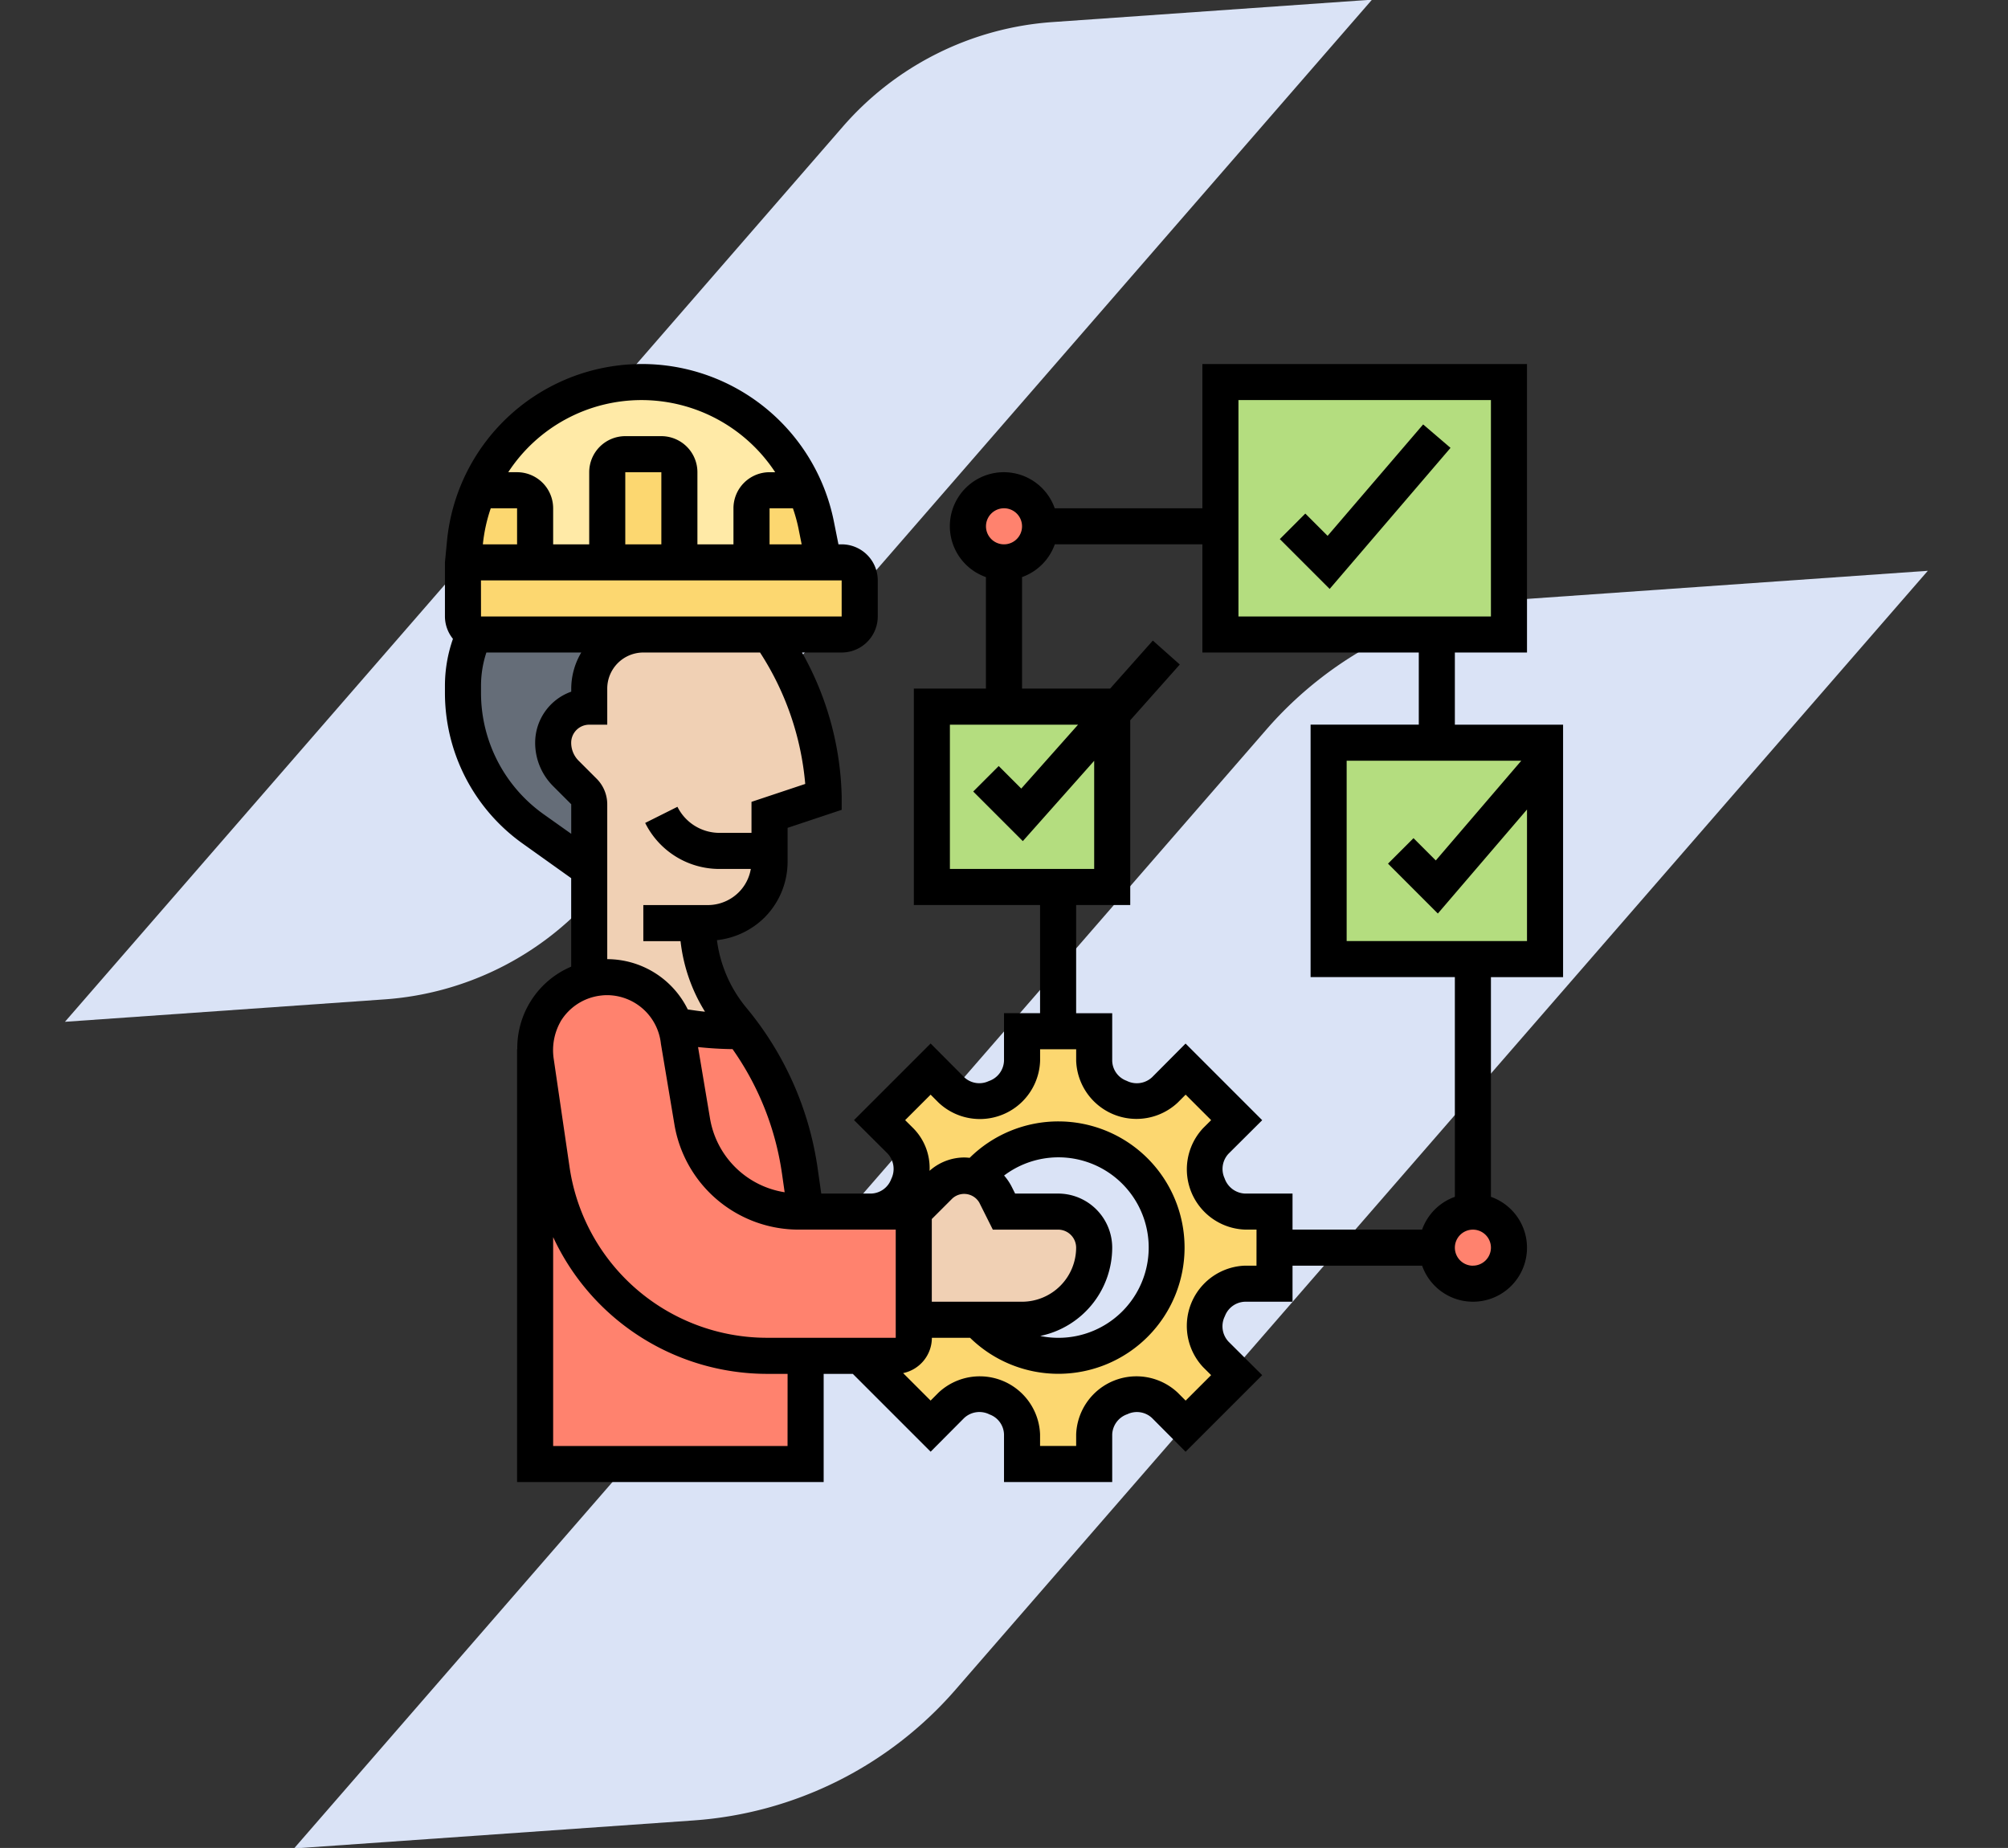 <svg xmlns="http://www.w3.org/2000/svg" width="190" height="174.872" viewBox="0 0 190 174.872"><rect x="0" y="0" width="190" height="174.872" fill="#333333" stroke="none"/><g transform="translate(8682 4604.559)"><g transform="translate(-8682 -4604.559)"><path d="M99.783,0A28.944,28.944,0,0,0,79.316,8.478L0,87.794H30.3a28.944,28.944,0,0,0,20.467-8.478L130.082,0Z" transform="matrix(0.998, -0.07, 0.07, 0.998, 0, 9.074)" fill="#dae3f6"/><path d="M124.729,0A36.18,36.18,0,0,0,99.145,10.6L0,109.742H37.874a36.18,36.18,0,0,0,25.584-10.6L162.6,0Z" transform="matrix(0.998, -0.07, 0.07, 0.998, 20.138, 65.397)" fill="#dae3f6"/></g><g transform="translate(-8640.899 -4571.112)"><g transform="translate(2.706 2.706)"><g transform="translate(6.826 56.312)"><path d="M37.808,57.184H31.6l-.546-3.857a29.006,29.006,0,0,0-5.478-13.208h-.529a34.13,34.13,0,0,1-5.751-.495l-.034.017A6.777,6.777,0,0,0,12.826,35a6.021,6.021,0,0,0-.819.051,5.1,5.1,0,0,0-.887.171,6.83,6.83,0,0,0-4.181,3.106A6.978,6.978,0,0,0,6,41.826V81.074H31.6V70.835h8.532a1.711,1.711,0,0,0,1.706-1.706V57.184Z" transform="translate(-6 -35)" fill="#ff826e"/></g><g transform="translate(37.593 61.432)"><path d="M39.337,40.8V38h6.826v2.8a3.764,3.764,0,0,0,2.423,3.464c.017.017.034.017.068.034a3.811,3.811,0,0,0,4.2-.734l1.962-1.979,4.829,4.829-1.979,1.962a3.811,3.811,0,0,0-.734,4.2c.017.034.017.051.034.068a3.764,3.764,0,0,0,3.464,2.423h2.8V61.89h-2.8a3.764,3.764,0,0,0-3.464,2.423c-.017.017-.017.034-.034.068a3.811,3.811,0,0,0,.734,4.2l1.979,1.962-4.829,4.829-1.962-1.979a3.811,3.811,0,0,0-4.2-.734c-.034.017-.051.017-.068.034a3.764,3.764,0,0,0-2.423,3.464v2.8H39.337v-2.8a3.764,3.764,0,0,0-2.423-3.464c-.017-.017-.034-.017-.068-.034a3.811,3.811,0,0,0-4.2.734l-1.962,1.979L24.03,68.716h3.362A1.711,1.711,0,0,0,29.1,67.009V65.3h6.024a10.244,10.244,0,1,0-.154-13.464,3.337,3.337,0,0,0-1.092-.188,3.265,3.265,0,0,0-2.338.973l-2.44,2.44H25.071a3.764,3.764,0,0,0,3.464-2.423c.017-.017.017-.034.034-.068a3.811,3.811,0,0,0-.734-4.2l-1.979-1.962,4.829-4.829,1.962,1.979a3.811,3.811,0,0,0,4.2.734c.034-.017.051-.017.068-.034A3.764,3.764,0,0,0,39.337,40.8Z" transform="translate(-24.03 -38)" fill="#fcd770"/></g><g transform="translate(71.67 0)"><path d="M44,2H71.3V25.89H44V2Z" transform="translate(-44 -2)" fill="#b4dd7f"/></g><g transform="translate(81.909 34.129)"><path d="M70.477,23.706V42.477H50V22H70.477Z" transform="translate(-50 -22)" fill="#b4dd7f"/></g><g transform="translate(44.367 30.716)"><path d="M28,37.064V20H45.064V37.064H28Z" transform="translate(-28 -20)" fill="#b4dd7f"/></g><g transform="translate(47.78 10.239)"><circle cx="3.5" cy="3.5" r="3.5" transform="translate(-0.487 -0.146)" fill="#ff826e"/></g><g transform="translate(92.147 78.496)"><circle cx="3.5" cy="3.5" r="3.5" transform="translate(0.146 -0.403)" fill="#ff826e"/></g><g transform="translate(0 17.064)"><path d="M39.542,13.706v3.413a1.711,1.711,0,0,1-1.706,1.706H3.706a1.463,1.463,0,0,1-.614-.119A1.712,1.712,0,0,1,2,17.119V12H37.835A1.711,1.711,0,0,1,39.542,13.706Z" transform="translate(-2 -12)" fill="#fcd770"/></g><g transform="translate(1.45 0)"><path d="M33.788,12.239H30.409A1.711,1.711,0,0,0,28.7,13.945v5.119H21.877V10.532A1.711,1.711,0,0,0,20.17,8.826H16.757a1.711,1.711,0,0,0-1.706,1.706v8.532H8.225V13.945a1.711,1.711,0,0,0-1.706-1.706H3.106a1.291,1.291,0,0,0-.256.017,16.8,16.8,0,0,1,30.938-.017Z" transform="translate(-2.85 -2)" fill="#ffeaa7"/></g><g transform="translate(27.303 10.239)"><path d="M24.109,11.276l.717,3.549H18V9.706A1.711,1.711,0,0,1,19.706,8h3.379A15.238,15.238,0,0,1,24.109,11.276Z" transform="translate(-18 -8)" fill="#fcd770"/></g><g transform="translate(13.651 6.826)"><path d="M16.826,7.706v8.532H10V7.706A1.711,1.711,0,0,1,11.706,6h3.413A1.711,1.711,0,0,1,16.826,7.706Z" transform="translate(-10 -6)" fill="#fcd770"/></g><g transform="translate(0 10.239)"><path d="M7.119,8A1.711,1.711,0,0,1,8.826,9.706v5.119H2l.188-1.911a16.689,16.689,0,0,1,1.263-4.9A1.291,1.291,0,0,1,3.706,8Z" transform="translate(-2 -8)" fill="#fcd770"/></g><g transform="translate(0 23.771)"><path d="M13.945,21.169v1.706a3.438,3.438,0,0,0-3.413,3.413,4.106,4.106,0,0,0,1.212,2.918l1.706,1.706a1.721,1.721,0,0,1,.495,1.195v6.126L8.6,34.411A15.74,15.74,0,0,1,2,21.578v-.7A11.7,11.7,0,0,1,3.092,15.93a1.463,1.463,0,0,0,.614.119H19.064A5.112,5.112,0,0,0,13.945,21.169Z" transform="translate(-2 -15.93)" fill="#656d78"/></g><g transform="translate(8.532 23.89)"><path d="M27.477,36.477v1.007A5.826,5.826,0,0,1,21.658,43.3H20.651a14.31,14.31,0,0,0,3.31,9.078c.307.375.614.768.9,1.16h-.529a34.13,34.13,0,0,1-5.751-.495l-.034.017a6.777,6.777,0,0,0-6.433-4.642,6.022,6.022,0,0,0-.819.051,5.1,5.1,0,0,0-.887.171V32.058a1.721,1.721,0,0,0-.495-1.195L8.212,29.157A4.106,4.106,0,0,1,7,26.239a3.438,3.438,0,0,1,3.413-3.413V21.119A5.112,5.112,0,0,1,15.532,16H27.477S32.6,22.826,32.6,31.358l-5.119,1.706Z" transform="translate(-7 -16)" fill="#f0d0b4"/></g><g transform="translate(42.661 75.083)"><path d="M40.651,49.413a3.423,3.423,0,0,1,3.413,3.413,6.817,6.817,0,0,1-6.826,6.826H27V49.413l2.44-2.44A3.265,3.265,0,0,1,31.778,46a3.337,3.337,0,0,1,1.092.188,3.25,3.25,0,0,1,1.86,1.638l.8,1.587Z" transform="translate(-27 -46)" fill="#f0d0b4"/></g></g><g transform="translate(1 1)"><path d="M106.8,59.019V35.129H96.56V28.3h6.826V1H72.67V14.651H58.7a5.107,5.107,0,1,0-6.512,6.512V31.716H45.367V52.193H57.312V62.432H53.9v4.5a2.113,2.113,0,0,1-1.439,1.923,2.091,2.091,0,0,1-2.333-.367l-3.171-3.188-7.249,7.247,3.186,3.174a2.148,2.148,0,0,1,.336,2.4A2.1,2.1,0,0,1,41.337,79.5h-4.73l-.343-2.4A30.479,30.479,0,0,0,29.5,61.892a12.555,12.555,0,0,1-2.763-6.372A7.572,7.572,0,0,0,31.216,53.4a7.478,7.478,0,0,0,2.206-5.326V44.893l5.119-1.706v-1.23A29.018,29.018,0,0,0,34.787,28.3h3.754a3.416,3.416,0,0,0,3.413-3.413V21.477a3.416,3.416,0,0,0-3.413-3.413h-.307L37.8,15.892a18.526,18.526,0,0,0-36.6,1.79L1,19.771V24.89a3.384,3.384,0,0,0,.758,2.118A13.442,13.442,0,0,0,1,31.422v.71A17.512,17.512,0,0,0,8.319,46.354l4.626,3.3v8.373a8.365,8.365,0,0,0-5.1,7.814h-.02V106.8H36.835V96.562h2.758l7.365,7.365,3.171-3.188a2.12,2.12,0,0,1,2.406-.336A2.072,2.072,0,0,1,53.9,102.3v4.5H64.138v-4.5a2.113,2.113,0,0,1,1.439-1.923,2.089,2.089,0,0,1,2.333.367l3.171,3.188,7.249-7.247-3.186-3.172A2.127,2.127,0,0,1,74.8,91.1,2.1,2.1,0,0,1,76.7,89.735h4.5V86.322H93.461a5.107,5.107,0,1,0,6.512-6.512V59.019ZM86.322,55.606V38.542h16.523l-8.088,9.435-2.109-2.109L90.235,48.28,94.951,53l8.435-9.843V55.606ZM76.083,4.413h23.89V24.89H76.083ZM53.9,14.651a1.706,1.706,0,1,1-1.706,1.706A1.708,1.708,0,0,1,53.9,14.651ZM48.78,35.129H60.906l-5.374,6.046L53.4,39.042l-2.413,2.413,4.693,4.693,6.752-7.6V48.78H48.78ZM32.888,77.583l.256,1.793a8.495,8.495,0,0,1-7.065-7l-1.13-6.739c1.085.114,2.176.183,3.266.195a27.075,27.075,0,0,1,4.672,11.754Zm2.2-36.845-5.082,1.694v2.935H27A4.443,4.443,0,0,1,23,42.9l-3.053,1.527A7.841,7.841,0,0,0,27,48.782h2.942A4.085,4.085,0,0,1,28.8,50.99,4.154,4.154,0,0,1,25.89,52.2l-6.119,0v3.413l3.522,0a15.993,15.993,0,0,0,2.314,6.676c-.546-.051-1.089-.135-1.63-.213a8.512,8.512,0,0,0-7.619-4.758V42.661a3.431,3.431,0,0,0-1-2.413l-1.706-1.706a2.4,2.4,0,0,1-.706-1.706,1.708,1.708,0,0,1,1.706-1.706h1.706V31.716A3.416,3.416,0,0,1,19.771,28.3H30.815a27.1,27.1,0,0,1,4.276,12.435Zm3.45-19.261V24.89H4.413l-.005-3.413ZM7.826,18.064H4.592l0-.041a15.216,15.216,0,0,1,.744-3.372H7.826Zm13.651,0H18.064V11.239h3.413Zm12.976-1.5.3,1.5H31.716V14.651h2.208A15,15,0,0,1,34.453,16.561ZM19.634,4.413a15.144,15.144,0,0,1,12.614,6.826h-.532A3.416,3.416,0,0,0,28.3,14.651v3.413H24.89V11.239a3.416,3.416,0,0,0-3.413-3.413H18.064a3.416,3.416,0,0,0-3.413,3.413v6.826H11.239V14.651a3.416,3.416,0,0,0-3.413-3.413H6.99A15.056,15.056,0,0,1,19.634,4.413ZM10.3,43.577A14.093,14.093,0,0,1,4.413,32.132v-.71A10.011,10.011,0,0,1,4.921,28.3H13.9a6.74,6.74,0,0,0-.95,3.413v.292a5.129,5.129,0,0,0-3.413,4.828,5.789,5.789,0,0,0,1.706,4.119l1.706,1.706v2.8Zm1.631,19.655a5.135,5.135,0,0,1,3.833-2.471,4.61,4.61,0,0,1,.587-.036,5.14,5.14,0,0,1,5.085,4.607l1.273,7.6A11.913,11.913,0,0,0,34.5,82.911l9.155,0V93.147l-12.264,0A18.883,18.883,0,0,1,12.807,77.1l-1.52-10.384a5.51,5.51,0,0,1,.648-3.481Zm21.487,40.154H11.239V83.619A22.337,22.337,0,0,0,31.39,96.562h2.032ZM77.79,86.322H76.7a5.708,5.708,0,0,0-3.966,9.6l.763.759-2.411,2.411-.759-.761a5.707,5.707,0,0,0-9.6,3.962v1.092H57.312v-1.092a5.709,5.709,0,0,0-9.6-3.964l-.758.761-2.6-2.6a3.418,3.418,0,0,0,2.72-3.341H50.69a11.942,11.942,0,1,0-.041-17.03,4.856,4.856,0,0,0-.5-.034,4.966,4.966,0,0,0-3.293,1.261,5.35,5.35,0,0,0-1.548-4.036l-.763-.759,2.411-2.411.759.761a5.7,5.7,0,0,0,9.6-3.961V65.844h3.413v1.092a5.709,5.709,0,0,0,9.6,3.964l.758-.761L73.5,72.551l-.761.758a5.706,5.706,0,0,0,3.964,9.6h1.09ZM59.017,79.5H54.951l-.321-.642a5.082,5.082,0,0,0-.722-1.065,8.54,8.54,0,1,1,3.418,15.182,8.546,8.546,0,0,0,6.812-8.356A5.126,5.126,0,0,0,59.017,79.5Zm-7.44.886,1.264,2.527h6.176a1.709,1.709,0,0,1,1.708,1.706A5.127,5.127,0,0,1,55.6,89.735H47.067V81.909l1.945-1.944A1.658,1.658,0,0,1,51.577,80.382Zm46.69,5.94a1.706,1.706,0,1,1,1.706-1.706A1.708,1.708,0,0,1,98.267,86.322ZM96.56,79.81a5.114,5.114,0,0,0-3.1,3.1H81.2V79.5H76.7a2.135,2.135,0,0,1-1.925-1.437,2.113,2.113,0,0,1,.369-2.334l3.186-3.172L71.08,65.305l-3.171,3.188a2.12,2.12,0,0,1-2.406.336,2.072,2.072,0,0,1-1.365-1.892v-4.5H60.725V52.193h5.119V34.711l4.689-5.275L67.983,27.17,63.94,31.716H55.606V21.163a5.114,5.114,0,0,0,3.1-3.1H72.67V28.3H93.147v6.826H82.909v23.89H96.56Z" transform="translate(-1 -1)"/><path d="M51.815,14.894l-2.109-2.109L47.293,15.2l4.717,4.717L63.446,6.568,60.856,4.35Z" transform="translate(31.703 1.367)"/></g></g></g></svg>
